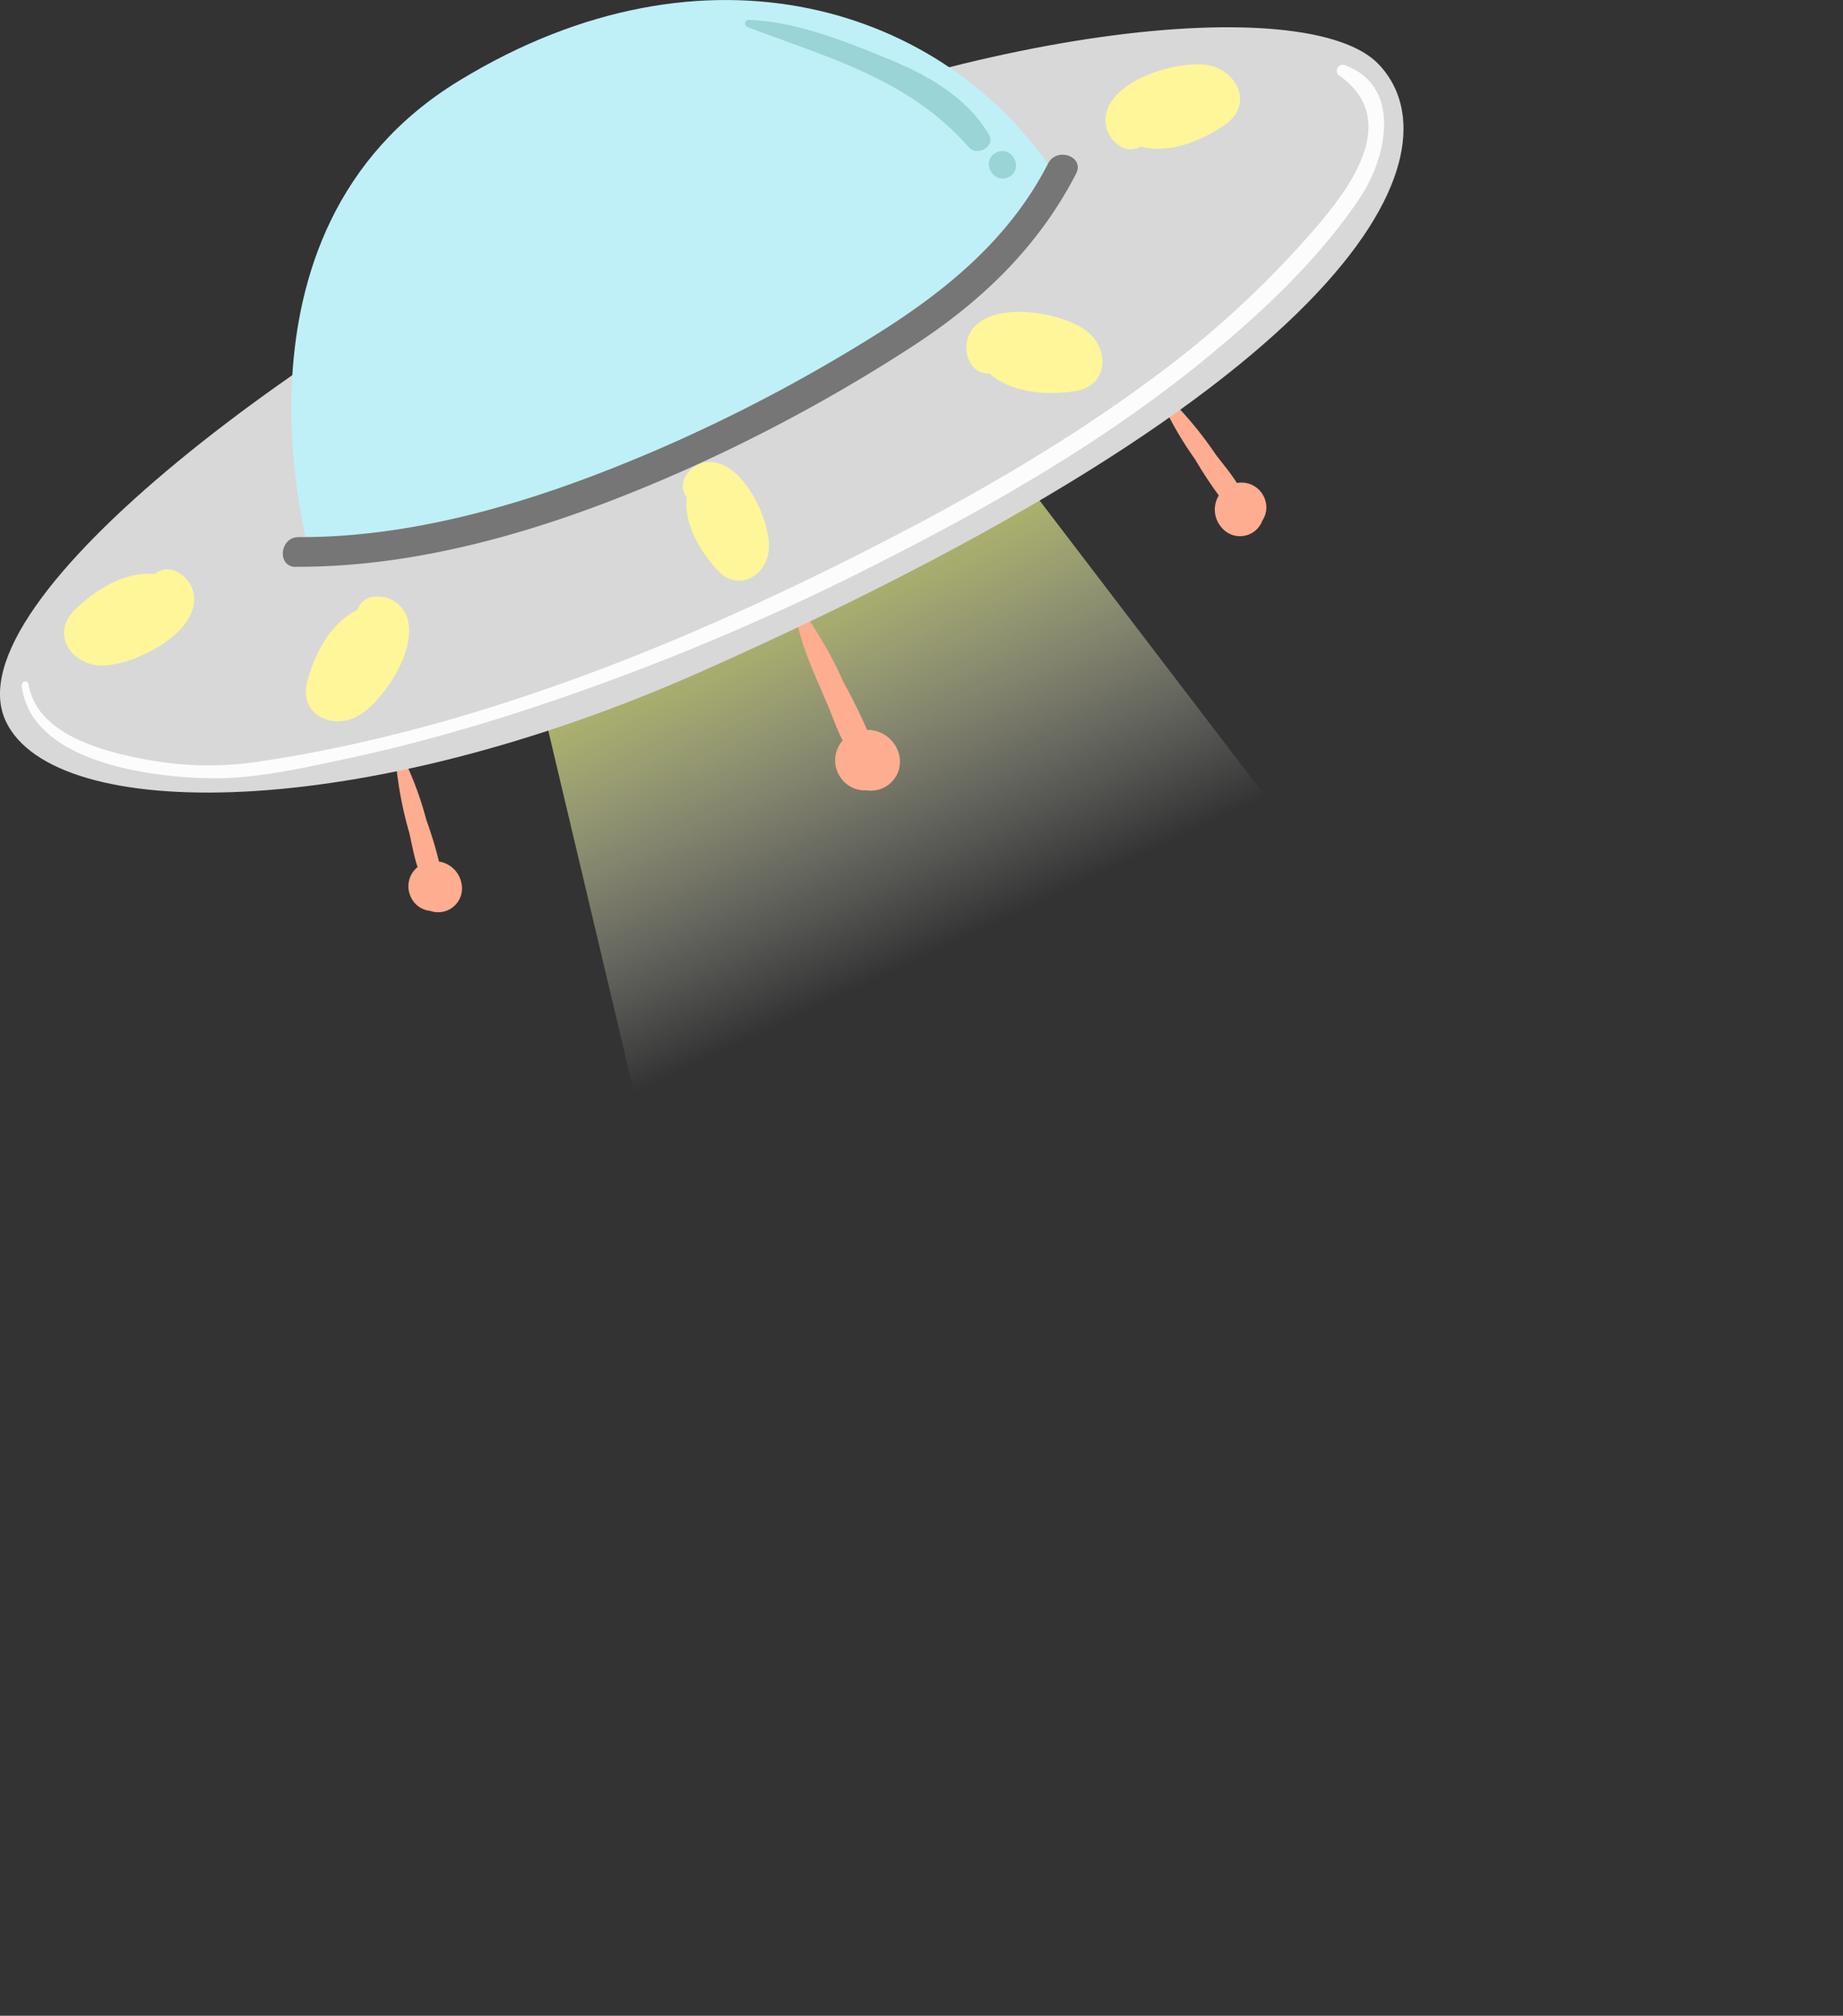 <svg xmlns="http://www.w3.org/2000/svg" xmlns:xlink="http://www.w3.org/1999/xlink" viewBox="0 0 309.4 338.32"><rect x="0" y="0" width="309.4" height="338.32" fill="#333333" stroke="none"/><defs><style>.cls-1{fill:url(#linear-gradient);}.cls-2{fill:#9ad4d6;}.cls-3{fill:#fead90;}.cls-4{fill:#d8d8d8;}.cls-5{fill:#fcfcfc;}.cls-6{fill:#bff0f7;}.cls-7{fill:#fef699;}.cls-8{fill:#767676;}</style><linearGradient id="linear-gradient" x1="157.73" y1="78.39" x2="157.73" y2="314.99" gradientTransform="translate(-50.25 81.56) rotate(-25.14)" gradientUnits="userSpaceOnUse"><stop offset="0" stop-color="#c2cc56"/><stop offset="0.34" stop-color="#fff" stop-opacity="0"/></linearGradient></defs><title>ufo1</title><g id="Layer_2" data-name="Layer 2"><g id="Layer_1-2" data-name="Layer 1"><polygon class="cls-1" points="309.4 260.7 143.17 338.32 87.51 103.49 162.78 68.61 309.4 260.7"/><path class="cls-2" d="M115.93,88.72a1,1,0,0,0-.83-1.78,1,1,0,0,0,.83,1.78Z"/><path class="cls-3" d="M145.56,122.5a87.45,87.45,0,0,0-3.9-7.88,68.16,68.16,0,0,0-6.15-11,1,1,0,0,0-1.7.85c1,4.57,3,8.85,4.83,13.13,1,2.23,1.71,4.57,2.84,6.68,0,.06-.11.11-.16.18a5,5,0,0,0-.23,6,4.87,4.87,0,0,0,4.35,2.18,4.87,4.87,0,0,0,5.36-6.45A5.48,5.48,0,0,0,145.56,122.5Z"/><path class="cls-3" d="M73.7,144.6a71.52,71.52,0,0,0-2.13-7A56.73,56.73,0,0,0,68,127.8a.8.8,0,0,0-1.51.48,64.28,64.28,0,0,0,2.19,11.4c.48,1.95.79,4,1.43,5.85l-.16.13a4.14,4.14,0,0,0-1,4.85,4,4,0,0,0,3.27,2.37,4,4,0,0,0,5.26-4.56A4.54,4.54,0,0,0,73.7,144.6Z"/><path class="cls-3" d="M204.61,83.16a72.7,72.7,0,0,1-4-6.1,56.93,56.93,0,0,1-5.28-9,.8.8,0,0,1,1.33-.86,64.24,64.24,0,0,1,7.38,9c1.19,1.62,2.55,3.14,3.58,4.84l.2,0a4.14,4.14,0,0,1,4.36,2.34,4,4,0,0,1-.26,4,4,4,0,0,1-6.86,1.13A4.53,4.53,0,0,1,204.61,83.16Z"/><path class="cls-4" d="M231.35,10.69C219.56-1.4,162,3.92,103.58,31.33,53.66,54.77-8.68,100.8,1,121.11c8.15,17.07,59.42,17.12,117-8.51C232.64,61.54,244.51,24.17,231.35,10.69Z"/><path class="cls-5" d="M3.63,115.07C5.2,128,25.37,130.48,35.45,130.62c7.4.1,15-1.65,22.21-3.16,9.4-2,18.68-4.52,27.84-7.42a413.43,413.43,0,0,0,61.75-25.41C166,85.16,184.6,74.52,201,61.33c10-8.06,20.21-17.46,27.38-28.24,4.4-6.62,7.05-18.52-2.5-22.11A1,1,0,0,0,225,12.8c11.62,8.43-1,22.06-7.48,29.19a164.09,164.09,0,0,1-23.35,21c-15,11.2-31.42,20.6-48.07,29.07-31.92,16.25-66.67,30.33-102.27,35.71a56.73,56.73,0,0,1-19.19-.27c-7.21-1.33-18.41-4.12-19.86-12.65a.56.56,0,0,0-1.11.19Z"/><path class="cls-6" d="M52.38,94.37S35.26,39.07,77.05,13.56s81.84-12,99.94,15.55c0,0-6.88,15.94-50.41,40.32C108.61,79.49,72,93.05,52.38,94.37Z"/><path class="cls-2" d="M125.47,4.53c13.73,5.23,27.13,8.74,37.17,20.18,1.44,1.64,4.57-.15,3.36-2.17-3.68-6.14-10-9.78-16.46-12.47-7.24-3-15.9-6.49-23.81-6.72a.61.61,0,0,0-.26,1.18Z"/><path class="cls-2" d="M169.3,29.74c2.67-1.26.72-5.42-2-4.16s-.72,5.42,2,4.16Z"/><path class="cls-7" d="M29.65,95.94a3.25,3.25,0,0,0-3.66.39c-4.87-.47-9.87,2.53-13.4,6-4.36,4.22-.27,9.74,5.1,9.36,4.94-.34,13.68-4.56,14.79-10A5.15,5.15,0,0,0,29.65,95.94Z"/><path class="cls-7" d="M63,100.13A3.24,3.24,0,0,0,60,102.36c-4.42,2.11-7.15,7.25-8.42,12-1.55,5.86,4.79,8.48,9.2,5.39,4.06-2.85,9.37-11,7.52-16.19A5.15,5.15,0,0,0,63,100.13Z"/><path class="cls-7" d="M115,80.13a3,3,0,0,0,.3,3.33c-.51,4.43,2.14,9,5.2,12.29,3.77,4,8.85.4,8.6-4.49-.24-4.5-3.93-12.51-8.85-13.61A4.67,4.67,0,0,0,115,80.13Z"/><path class="cls-7" d="M162.87,60.83a3.26,3.26,0,0,0,3.19,1.83c3.68,3.24,9.48,3.74,14.35,3,6-.85,5.93-7.72,1.36-10.57-4.2-2.62-13.75-4.33-17.83-.59A5.14,5.14,0,0,0,162.87,60.83Z"/><path class="cls-7" d="M187.81,24.39a3.26,3.26,0,0,0,3.67.21c4.73,1.26,10.15-.88,14.19-3.68,5-3.45,1.86-9.56-3.5-10.07-4.93-.47-14.24,2.26-16.22,7.43A5.14,5.14,0,0,0,187.81,24.39Z"/><path class="cls-8" d="M49.67,95.13c22.33.07,44.53-7.07,64.77-16a280,280,0,0,0,38.22-20.66c11.77-7.57,21.53-16.78,28-29.34,1.47-2.86-3.25-4.53-4.7-1.7-6.55,12.77-17.26,21.49-29.23,28.94a274.57,274.57,0,0,1-35.93,18.91C91.82,83.48,71,90.22,50.12,90.15c-3.2,0-3.67,5-.45,5Z"/></g></g></svg>